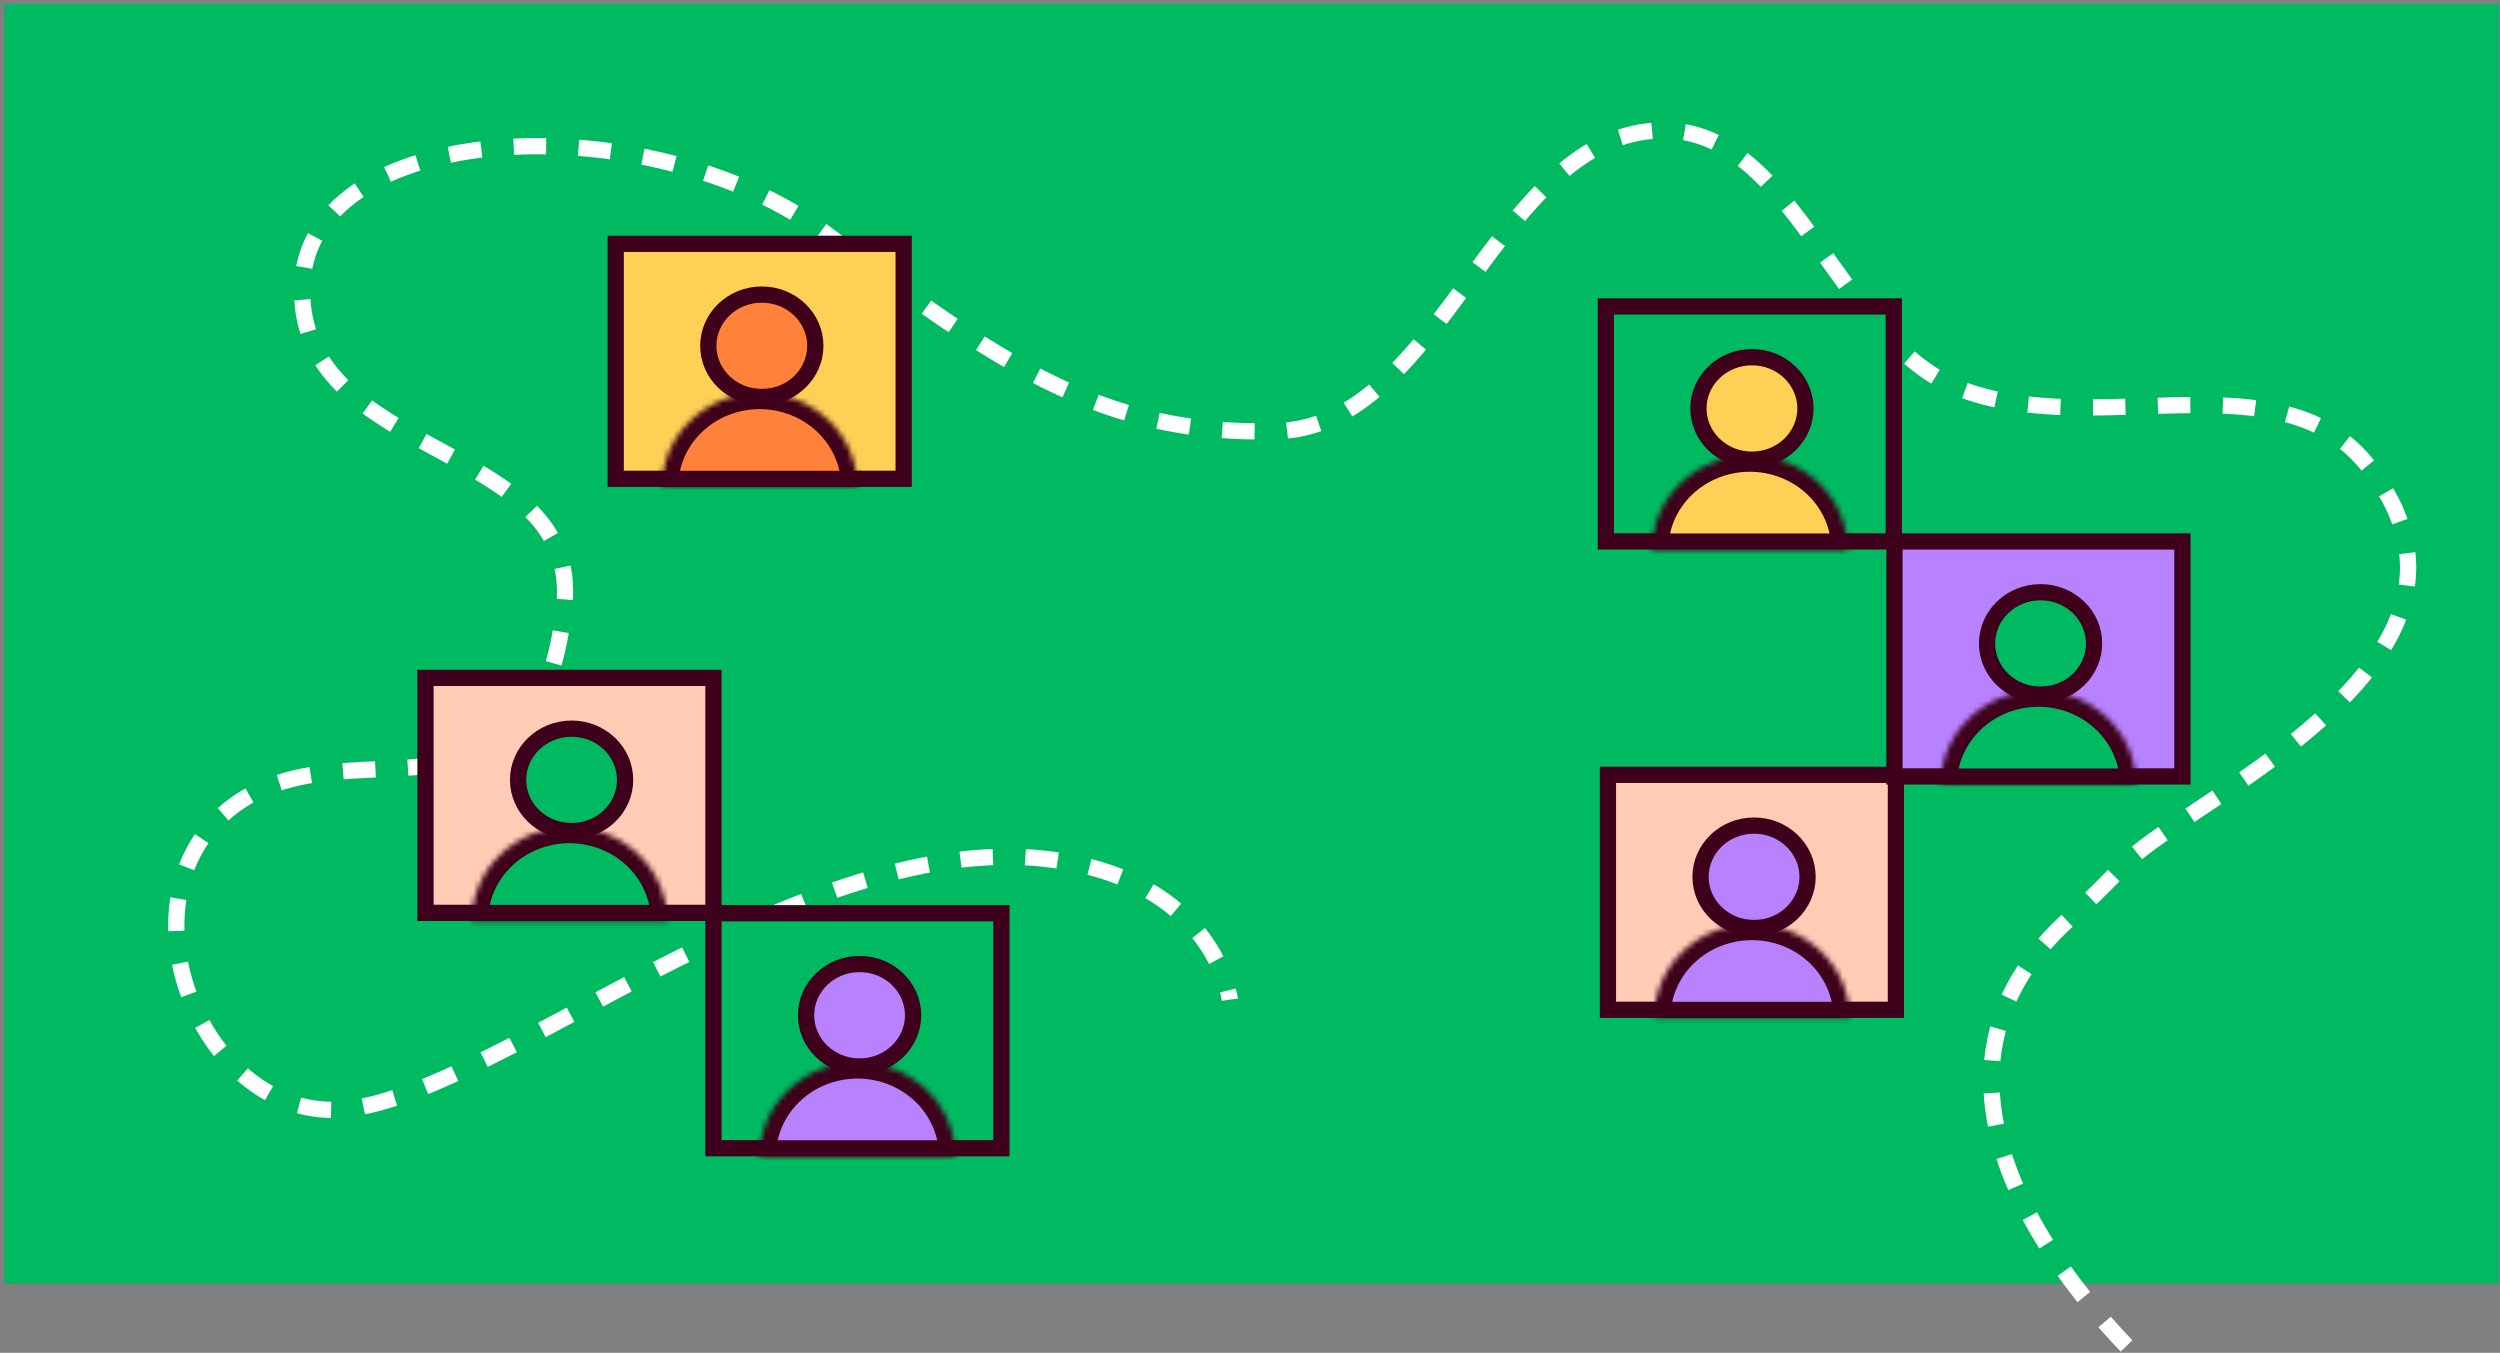 <svg width="462" height="250" viewBox="0 0 462 250" fill="none" xmlns="http://www.w3.org/2000/svg">
<rect x="0" y="0" width="462" height="250" fill="#808080" stroke="none"/>
<rect x="0.812" y="0.75" width="461" height="236.459" fill="#00BA61"/>
<path d="M401.667 257C401.667 257 341.691 207.385 381.859 170.294C397.906 155.476 388.315 161.576 410.73 146.633C436.453 129.484 456.384 110.099 437.653 86.133C421.517 65.487 387.309 81.505 362.216 71.849C339.374 63.058 331.864 23.88 307.218 24.1C276.524 24.373 266.706 78.751 236.026 79.673C203.136 80.662 183.788 66.411 152.736 43.27C119.637 18.603 55.822 21.969 55.822 53.634C55.822 85.299 107.335 81.445 104.294 111.774C99.582 158.757 62.579 131.268 41.217 150.495C22.231 167.582 37.035 205.101 61.429 205.101C88.613 205.101 146.476 153.119 193.526 158.757C224.629 162.484 227.268 184.73 227.268 184.73" stroke="white" stroke-width="3" stroke-dasharray="6 6"/>
<rect x="-1.5" y="1.5" width="53.213" height="43.424" transform="matrix(-1 0 0 1 130.345 123.772)" fill="#FFCCB6" stroke="#3E001A" stroke-width="3"/>
<path d="M95.742 144.124C95.742 149.301 100.116 153.593 105.631 153.593C111.146 153.593 115.52 149.301 115.52 144.124C115.52 138.947 111.146 134.655 105.631 134.655C100.116 134.655 95.742 138.947 95.742 144.124Z" fill="#00BA61" stroke="#3E001A" stroke-width="3"/>
<mask id="path-5-inside-1_5872_51" fill="white">
<path d="M87.173 170.222C87.173 165.608 89.076 161.182 92.464 157.919C95.852 154.656 100.447 152.823 105.238 152.823C110.03 152.823 114.625 154.656 118.013 157.919C121.401 161.182 123.304 165.608 123.304 170.222L105.238 170.222H87.173Z"/>
</mask>
<path d="M87.173 170.222C87.173 165.608 89.076 161.182 92.464 157.919C95.852 154.656 100.447 152.823 105.238 152.823C110.03 152.823 114.625 154.656 118.013 157.919C121.401 161.182 123.304 165.608 123.304 170.222L105.238 170.222H87.173Z" fill="#00BA61" stroke="#3E001A" stroke-width="6" mask="url(#path-5-inside-1_5872_51)"/>
<rect x="-1.5" y="1.5" width="53.213" height="43.424" transform="matrix(-1 0 0 1 183.562 167.27)" fill="#00BA61" stroke="#3E001A" stroke-width="3"/>
<rect x="-1.5" y="1.5" width="53.213" height="43.424" transform="matrix(-1 0 0 1 165.497 43.557)" fill="#FFD056" stroke="#3E001A" stroke-width="3"/>
<path d="M148.959 187.621C148.959 192.798 153.333 197.09 158.849 197.09C164.364 197.09 168.738 192.798 168.738 187.621C168.738 182.444 164.364 178.152 158.849 178.152C153.333 178.152 148.959 182.444 148.959 187.621Z" fill="#B882FF" stroke="#3E001A" stroke-width="3"/>
<mask id="path-9-inside-2_5872_51" fill="white">
<path d="M140.39 213.72C140.39 209.106 142.294 204.68 145.682 201.417C149.07 198.154 153.665 196.321 158.456 196.321C163.247 196.321 167.842 198.154 171.23 201.417C174.618 204.68 176.522 209.106 176.522 213.72L158.456 213.72H140.39Z"/>
</mask>
<path d="M140.39 213.72C140.39 209.106 142.294 204.68 145.682 201.417C149.07 198.154 153.665 196.321 158.456 196.321C163.247 196.321 167.842 198.154 171.23 201.417C174.618 204.68 176.522 209.106 176.522 213.72L158.456 213.72H140.39Z" fill="#B882FF" stroke="#3E001A" stroke-width="6" mask="url(#path-9-inside-2_5872_51)"/>
<path d="M130.894 63.907C130.894 69.084 135.268 73.376 140.783 73.376C146.299 73.376 150.673 69.084 150.673 63.907C150.673 58.73 146.299 54.438 140.783 54.438C135.268 54.438 130.894 58.73 130.894 63.907Z" fill="#FF813A" stroke="#3E001A" stroke-width="3"/>
<mask id="path-11-inside-3_5872_51" fill="white">
<path d="M122.325 90.007C122.325 85.392 124.229 80.966 127.617 77.704C131.005 74.441 135.6 72.607 140.391 72.607C145.182 72.607 149.777 74.441 153.165 77.704C156.553 80.966 158.457 85.392 158.457 90.007L140.391 90.007H122.325Z"/>
</mask>
<path d="M122.325 90.007C122.325 85.392 124.229 80.966 127.617 77.704C131.005 74.441 135.6 72.607 140.391 72.607C145.182 72.607 149.777 74.441 153.165 77.704C156.553 80.966 158.457 85.392 158.457 90.007L140.391 90.007H122.325Z" fill="#FF813A" stroke="#3E001A" stroke-width="6" mask="url(#path-11-inside-3_5872_51)"/>
<rect x="-1.5" y="1.5" width="53.213" height="43.424" transform="matrix(-1 0 0 1 348.863 141.688)" fill="#FFCCB6" stroke="#3E001A" stroke-width="3"/>
<path d="M314.26 162.039C314.26 167.216 318.634 171.508 324.149 171.508C329.664 171.508 334.038 167.216 334.038 162.039C334.038 156.862 329.664 152.57 324.149 152.57C318.634 152.57 314.26 156.862 314.26 162.039Z" fill="#B882FF" stroke="#3E001A" stroke-width="3"/>
<mask id="path-14-inside-4_5872_51" fill="white">
<path d="M305.691 188.138C305.691 183.524 307.594 179.098 310.982 175.835C314.37 172.572 318.965 170.739 323.757 170.739C328.548 170.739 333.143 172.572 336.531 175.835C339.919 179.098 341.822 183.524 341.822 188.138L323.757 188.138H305.691Z"/>
</mask>
<path d="M305.691 188.138C305.691 183.524 307.594 179.098 310.982 175.835C314.37 172.572 318.965 170.739 323.757 170.739C328.548 170.739 333.143 172.572 336.531 175.835C339.919 179.098 341.822 183.524 341.822 188.138L323.757 188.138H305.691Z" fill="#B882FF" stroke="#3E001A" stroke-width="6" mask="url(#path-14-inside-4_5872_51)"/>
<rect x="-1.5" y="1.5" width="53.213" height="43.424" transform="matrix(-1 0 0 1 348.47 55.13)" fill="#00BA61" stroke="#3E001A" stroke-width="3"/>
<rect x="-1.5" y="1.5" width="53.213" height="43.424" transform="matrix(-1 0 0 1 401.809 98.563)" fill="#B882FF" stroke="#3E001A" stroke-width="3"/>
<path d="M313.868 75.481C313.868 80.658 318.241 84.95 323.757 84.95C329.272 84.95 333.646 80.658 333.646 75.481C333.646 70.304 329.272 66.012 323.757 66.012C318.241 66.012 313.868 70.304 313.868 75.481Z" fill="#FFD056" stroke="#3E001A" stroke-width="3"/>
<mask id="path-18-inside-5_5872_51" fill="white">
<path d="M305.299 101.58C305.299 96.965 307.202 92.54 310.59 89.277C313.978 86.014 318.573 84.181 323.364 84.181C328.156 84.181 332.751 86.014 336.139 89.277C339.526 92.54 341.43 96.965 341.43 101.58L323.364 101.58H305.299Z"/>
</mask>
<path d="M305.299 101.58C305.299 96.965 307.202 92.54 310.59 89.277C313.978 86.014 318.573 84.181 323.364 84.181C328.156 84.181 332.751 86.014 336.139 89.277C339.526 92.54 341.43 96.965 341.43 101.58L323.364 101.58H305.299Z" fill="#FFD056" stroke="#3E001A" stroke-width="6" mask="url(#path-18-inside-5_5872_51)"/>
<path d="M367.206 118.914C367.206 124.091 371.58 128.383 377.096 128.383C382.611 128.383 386.985 124.091 386.985 118.914C386.985 113.737 382.611 109.445 377.096 109.445C371.58 109.445 367.206 113.737 367.206 118.914Z" fill="#00BA61" stroke="#3E001A" stroke-width="3"/>
<mask id="path-20-inside-6_5872_51" fill="white">
<path d="M358.637 145.013C358.637 140.398 360.54 135.973 363.928 132.71C367.316 129.447 371.911 127.614 376.703 127.614C381.494 127.614 386.089 129.447 389.477 132.71C392.865 135.973 394.768 140.398 394.768 145.013L376.703 145.013H358.637Z"/>
</mask>
<path d="M358.637 145.013C358.637 140.398 360.54 135.973 363.928 132.71C367.316 129.447 371.911 127.614 376.703 127.614C381.494 127.614 386.089 129.447 389.477 132.71C392.865 135.973 394.768 140.398 394.768 145.013L376.703 145.013H358.637Z" fill="#00BA61" stroke="#3E001A" stroke-width="6" mask="url(#path-20-inside-6_5872_51)"/>
</svg>
